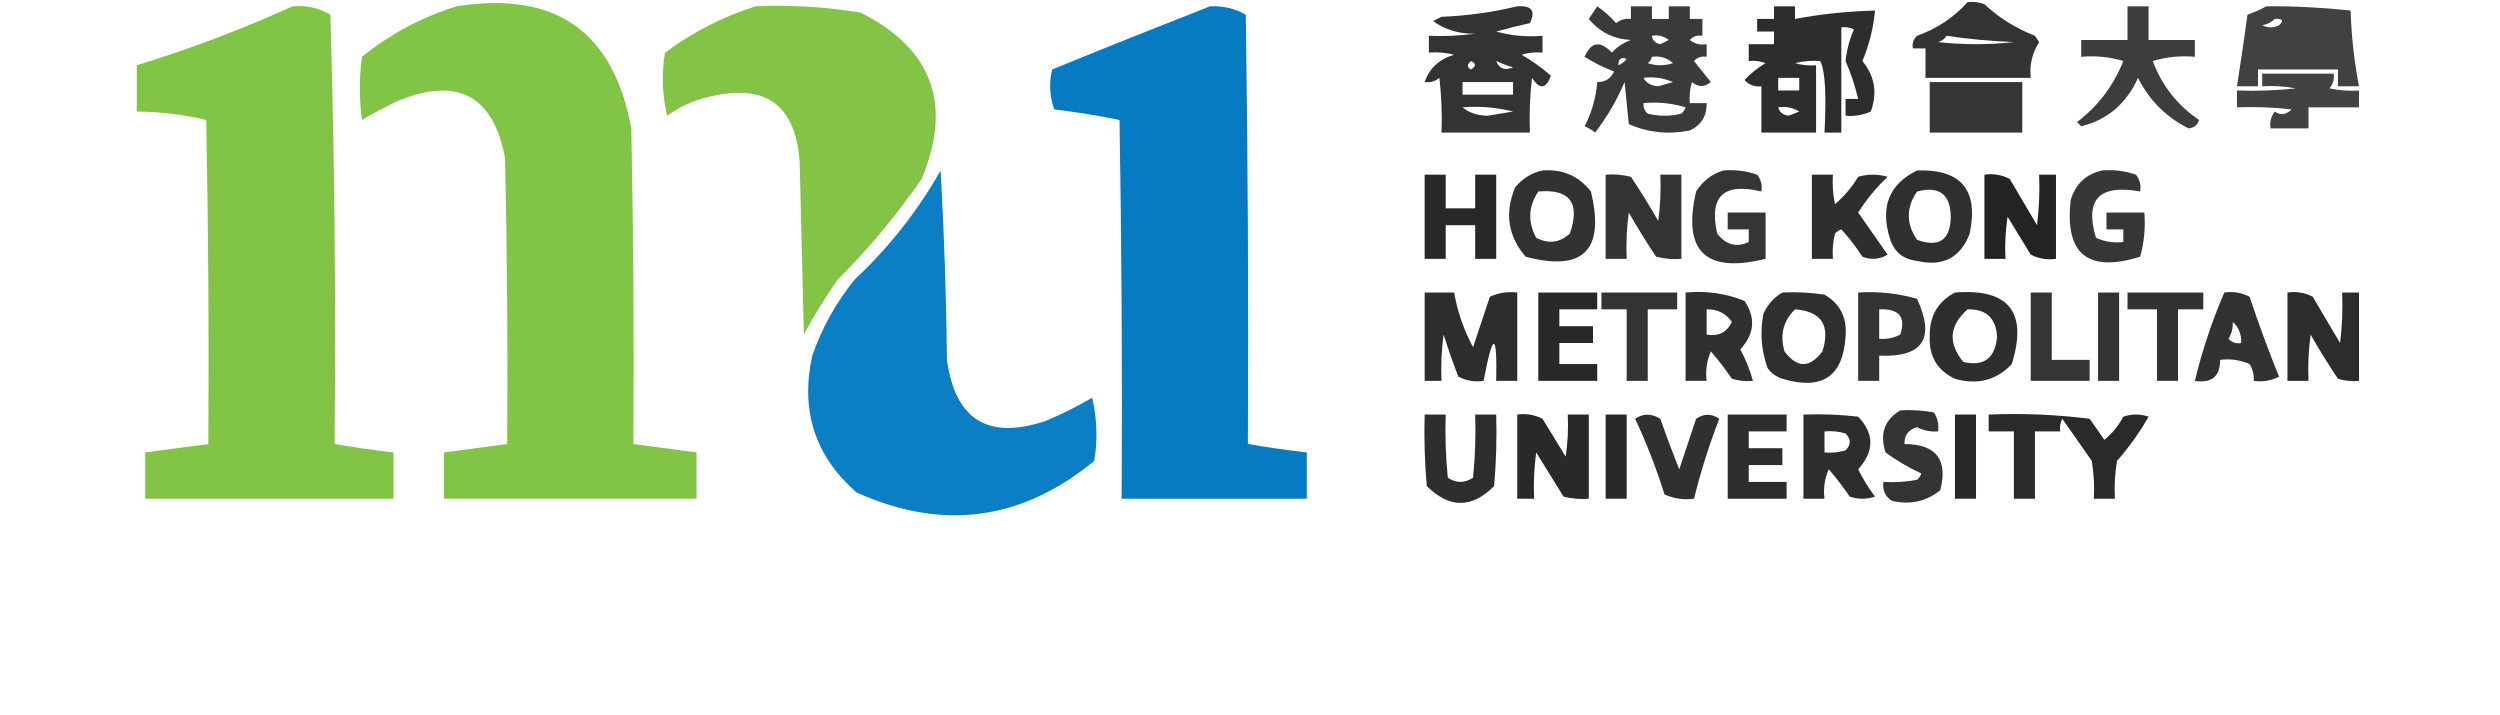<?xml version="1.0" encoding="UTF-8"?>
<!DOCTYPE svg PUBLIC "-//W3C//DTD SVG 1.1//EN" "http://www.w3.org/Graphics/SVG/1.1/DTD/svg11.dtd">
<svg xmlns="http://www.w3.org/2000/svg" version="1.1" width="594px" height="170px" style="shape-rendering:geometricPrecision; text-rendering:geometricPrecision; image-rendering:optimizeQuality; fill-rule:evenodd; clip-rule:evenodd" xmlns:xlink="http://www.w3.org/1999/xlink">
<g><path style="opacity:0.798" fill="#000000" d="M 467.5,0.5 C 468.873,0.343 470.207,0.51 471.5,1C 474.959,4.237 478.959,6.737 483.5,8.5C 483.833,9 484.167,9.5 484.5,10C 482.854,12.595 482.187,15.428 482.5,18.5C 474.167,18.5 465.833,18.5 457.5,18.5C 457.5,16.167 457.5,13.833 457.5,11.5C 456.5,11.5 455.5,11.5 454.5,11.5C 454.281,10.325 454.614,9.325 455.5,8.5C 460.255,6.802 464.255,4.135 467.5,0.5 Z M 462.5,8.5 C 467.752,9.285 473.085,9.785 478.5,10C 472.5,10.667 466.5,10.667 460.5,10C 461.416,9.722 462.082,9.222 462.5,8.5 Z"/></g>
<g><path style="opacity:0.972" fill="#7ec240" d="M 69.5,1.5 C 72.724,1.203 75.724,1.87 78.5,3.5C 79.5,37.493 79.833,71.493 79.5,105.5C 84.147,106.296 88.814,106.963 93.5,107.5C 93.5,111.167 93.5,114.833 93.5,118.5C 73.833,118.5 54.167,118.5 34.5,118.5C 34.5,114.833 34.5,111.167 34.5,107.5C 39.5,106.833 44.5,106.167 49.5,105.5C 49.667,79.831 49.5,54.164 49,28.5C 43.615,27.223 38.115,26.556 32.5,26.5C 32.5,22.833 32.5,19.167 32.5,15.5C 45.208,11.601 57.541,6.934 69.5,1.5 Z"/></g>
<g><path style="opacity:0.967" fill="#7ec240" d="M 108.5,1.5 C 131.952,-2.215 145.785,7.451 150,30.5C 150.5,55.498 150.667,80.498 150.5,105.5C 155.5,106.167 160.5,106.833 165.5,107.5C 165.5,111.167 165.5,114.833 165.5,118.5C 145.5,118.5 125.5,118.5 105.5,118.5C 105.5,114.833 105.5,111.167 105.5,107.5C 110.5,106.833 115.5,106.167 120.5,105.5C 120.667,82.831 120.5,60.164 120,37.5C 117.157,22.659 108.657,18.159 94.5,24C 91.588,25.373 88.754,26.873 86,28.5C 85.333,23.5 85.333,18.5 86,13.5C 92.794,8.022 100.294,4.022 108.5,1.5 Z"/></g>
<g><path style="opacity:0.958" fill="#7ec240" d="M 179.5,1.5 C 187.903,1.13 196.236,1.63 204.5,3C 221.541,11.597 226.375,24.764 219,42.5C 213.087,51.084 206.42,59.084 199,66.5C 196.083,70.666 193.416,74.999 191,79.5C 190.667,65.833 190.333,52.167 190,38.5C 189.036,24.881 181.87,19.715 168.5,23C 164.839,23.829 161.505,25.329 158.5,27.5C 157.338,22.533 157.171,17.533 158,12.5C 164.629,7.603 171.796,3.936 179.5,1.5 Z"/></g>
<g><path style="opacity:0.974" fill="#0078c1" d="M 287.5,1.5 C 290.545,1.342 293.379,2.009 296,3.5C 296.5,37.498 296.667,71.498 296.5,105.5C 301.147,106.296 305.814,106.963 310.5,107.5C 310.5,111.167 310.5,114.833 310.5,118.5C 295.833,118.5 281.167,118.5 266.5,118.5C 266.667,88.498 266.5,58.498 266,28.5C 260.912,27.466 255.745,26.633 250.5,26C 249.383,22.927 249.216,19.76 250,16.5C 262.543,11.38 275.043,6.38 287.5,1.5 Z"/></g>
<g><path style="opacity:0.799" fill="#000000" d="M 360.5,1.5 C 363.932,1.248 364.932,2.581 363.5,5.5C 360.823,6.074 358.157,6.741 355.5,7.5C 359.107,8.489 362.774,8.823 366.5,8.5C 366.5,9.833 366.5,11.167 366.5,12.5C 364.801,12.34 363.134,12.507 361.5,13C 364.009,14.421 366.343,16.088 368.5,18C 367.333,21.167 365.833,21.333 364,18.5C 363.501,22.821 363.334,27.154 363.5,31.5C 356.5,31.5 349.5,31.5 342.5,31.5C 342.666,27.154 342.499,22.821 342,18.5C 340.989,19.337 339.822,19.67 338.5,19.5C 339.614,16.225 341.947,14.058 345.5,13C 343.527,12.505 341.527,12.338 339.5,12.5C 339.5,11.167 339.5,9.833 339.5,8.5C 343.182,8.665 346.848,8.499 350.5,8C 346.707,8.092 343.373,7.092 340.5,5C 341.167,4.667 341.833,4.333 342.5,4C 348.721,3.729 354.721,2.896 360.5,1.5 Z M 349.5,14.5 C 350.773,15.077 350.773,15.743 349.5,16.5C 348.537,16.03 348.537,15.364 349.5,14.5 Z M 355.5,14.5 C 356.766,15.09 358.099,15.59 359.5,16C 357.537,16.844 356.204,16.344 355.5,14.5 Z M 347.5,19.5 C 351.5,19.5 355.5,19.5 359.5,19.5C 359.5,20.5 359.5,21.5 359.5,22.5C 355.5,22.5 351.5,22.5 347.5,22.5C 347.5,21.5 347.5,20.5 347.5,19.5 Z M 347.5,25.5 C 351.555,25.176 355.555,25.509 359.5,26.5C 357.5,26.833 355.5,27.167 353.5,27.5C 351.048,27.461 349.048,26.794 347.5,25.5 Z"/></g>
<g><path style="opacity:0.773" fill="#000000" d="M 379.5,1.5 C 381.129,2.625 382.629,3.959 384,5.5C 385.011,4.663 386.178,4.33 387.5,4.5C 387.5,3.5 387.5,2.5 387.5,1.5C 389.167,1.5 390.833,1.5 392.5,1.5C 392.5,2.5 392.5,3.5 392.5,4.5C 393.833,4.5 395.167,4.5 396.5,4.5C 396.5,3.5 396.5,2.5 396.5,1.5C 398.167,1.5 399.833,1.5 401.5,1.5C 401.5,2.5 401.5,3.5 401.5,4.5C 402.5,4.5 403.5,4.5 404.5,4.5C 404.5,5.833 404.5,7.167 404.5,8.5C 403.325,8.281 402.325,8.614 401.5,9.5C 402.689,10.429 404.022,10.762 405.5,10.5C 405.5,11.5 405.5,12.5 405.5,13.5C 404.325,13.281 403.325,13.614 402.5,14.5C 403.833,16.167 405.167,17.833 406.5,19.5C 404.994,20.747 403.494,20.747 402,19.5C 401.506,21.134 401.34,22.801 401.5,24.5C 402.833,24.5 404.167,24.5 405.5,24.5C 405.556,27.561 404.222,29.727 401.5,31C 396.442,32.01 391.609,31.51 387,29.5C 386.667,26.167 386.333,22.833 386,19.5C 384.185,23.796 381.852,27.796 379,31.5C 378.25,30.874 377.416,30.374 376.5,30C 378.208,26.707 379.208,23.207 379.5,19.5C 381.359,19.539 382.692,18.706 383.5,17C 381.058,16.06 378.725,14.893 376.5,13.5C 378.035,9.926 380.201,9.592 383,12.5C 384.204,11.141 385.704,10.141 387.5,9.5C 383.369,9.275 380.035,7.608 377.5,4.5C 378.193,3.482 378.859,2.482 379.5,1.5 Z M 392.5,8.5 C 393.978,8.238 395.311,8.571 396.5,9.5C 395.833,9.833 395.167,10.167 394.5,10.5C 393.287,10.253 392.62,9.586 392.5,8.5 Z M 384.5,15.5 C 384.517,13.972 385.184,13.472 386.5,14C 385.956,14.717 385.289,15.217 384.5,15.5 Z M 392.5,13.5 C 394.429,13.231 396.095,13.731 397.5,15C 395.5,15.667 393.5,15.667 391.5,15C 392.056,14.617 392.389,14.117 392.5,13.5 Z M 390.5,18.5 C 392.924,18.192 395.257,18.526 397.5,19.5C 396.333,19.833 395.167,20.167 394,20.5C 392.319,20.392 391.152,19.725 390.5,18.5 Z M 390.5,24.5 C 393.898,24.18 397.232,24.513 400.5,25.5C 400.291,26.086 399.957,26.586 399.5,27C 396.833,27.667 394.167,27.667 391.5,27C 390.748,26.329 390.414,25.496 390.5,24.5 Z"/></g>
<g><path style="opacity:0.822" fill="#000000" d="M 421.5,1.5 C 423.167,1.5 424.833,1.5 426.5,1.5C 426.5,2.5 426.5,3.5 426.5,4.5C 432.387,3.376 438.721,2.709 445.5,2.5C 445.129,6.649 444.129,10.649 442.5,14.5C 445.45,18.094 446.117,22.094 444.5,26.5C 442.591,27.348 440.591,27.682 438.5,27.5C 438.5,26.167 438.5,24.833 438.5,23.5C 439.5,23.5 440.5,23.5 441.5,23.5C 440.767,20.377 439.767,17.377 438.5,14.5C 438.782,11.869 439.449,9.369 440.5,7C 439.552,6.517 438.552,6.351 437.5,6.5C 437.5,14.833 437.5,23.167 437.5,31.5C 436.167,31.5 434.833,31.5 433.5,31.5C 433.977,22.41 433.644,16.743 432.5,14.5C 430.473,14.338 428.473,14.505 426.5,15C 428.134,15.493 429.801,15.66 431.5,15.5C 431.5,20.833 431.5,26.167 431.5,31.5C 427.167,31.5 422.833,31.5 418.5,31.5C 418.5,27.833 418.5,24.167 418.5,20.5C 416.897,20.688 415.563,20.188 414.5,19C 415.984,17.426 417.651,16.093 419.5,15C 418.207,14.51 416.873,14.343 415.5,14.5C 415.5,13.167 415.5,11.833 415.5,10.5C 417.5,10.5 419.5,10.5 421.5,10.5C 421.5,9.5 421.5,8.5 421.5,7.5C 420.167,7.5 418.833,7.5 417.5,7.5C 417.5,6.5 417.5,5.5 417.5,4.5C 418.833,4.5 420.167,4.5 421.5,4.5C 421.5,3.5 421.5,2.5 421.5,1.5 Z M 422.5,18.5 C 424.167,18.5 425.833,18.5 427.5,18.5C 427.5,19.5 427.5,20.5 427.5,21.5C 425.833,21.5 424.167,21.5 422.5,21.5C 422.5,20.5 422.5,19.5 422.5,18.5 Z M 422.5,25.5 C 424.288,25.215 425.955,25.548 427.5,26.5C 426.667,26.833 425.833,27.167 425,27.5C 423.624,27.316 422.791,26.649 422.5,25.5 Z"/></g>
<g><path style="opacity:0.758" fill="#000000" d="M 505.5,1.5 C 507.167,1.5 508.833,1.5 510.5,1.5C 510.5,4.167 510.5,6.833 510.5,9.5C 514.167,9.5 517.833,9.5 521.5,9.5C 521.5,10.833 521.5,12.167 521.5,13.5C 518.102,13.18 514.768,13.513 511.5,14.5C 513.672,20.339 517.339,25.006 522.5,28.5C 522.113,29.72 521.28,30.387 520,30.5C 514.679,27.846 510.679,23.846 508,18.5C 505.204,24.651 500.704,28.484 494.5,30C 494.167,29.667 493.833,29.333 493.5,29C 498.478,25.232 502.145,20.399 504.5,14.5C 501.232,13.513 497.898,13.18 494.5,13.5C 494.5,12.167 494.5,10.833 494.5,9.5C 498.167,9.5 501.833,9.5 505.5,9.5C 505.5,6.833 505.5,4.167 505.5,1.5 Z"/></g>
<g><path style="opacity:0.744" fill="#000000" d="M 538.5,1.5 C 544.918,1.438 551.584,1.771 558.5,2.5C 558.694,8.564 559.361,14.564 560.5,20.5C 558.833,20.5 557.167,20.5 555.5,20.5C 555.5,19.167 555.5,17.833 555.5,16.5C 549.167,16.5 542.833,16.5 536.5,16.5C 536.5,17.833 536.5,19.167 536.5,20.5C 534.833,20.5 533.167,20.5 531.5,20.5C 532.393,14.863 533.226,9.196 534,3.5C 535.622,2.901 537.122,2.234 538.5,1.5 Z M 540.5,4.5 C 542.379,4.393 542.712,4.893 541.5,6C 540.167,6.667 538.833,6.667 537.5,6C 538.737,5.768 539.737,5.268 540.5,4.5 Z"/></g>
<g><path style="opacity:0.742" fill="#000000" d="M 537.5,17.5 C 543.167,17.5 548.833,17.5 554.5,17.5C 554.67,18.822 554.337,19.989 553.5,21C 555.81,21.497 558.143,21.663 560.5,21.5C 560.5,22.833 560.5,24.167 560.5,25.5C 556.5,25.5 552.5,25.5 548.5,25.5C 548.5,27.167 548.5,28.833 548.5,30.5C 545.5,30.5 542.5,30.5 539.5,30.5C 539.238,29.022 539.571,27.689 540.5,26.5C 541.812,27.46 543.146,27.294 544.5,26C 540.179,25.501 535.846,25.334 531.5,25.5C 531.5,24.167 531.5,22.833 531.5,21.5C 536.179,21.666 540.845,21.499 545.5,21C 542.854,20.503 540.187,20.336 537.5,20.5C 537.5,19.5 537.5,18.5 537.5,17.5 Z"/></g>
<g><path style="opacity:0.792" fill="#000000" d="M 458.5,19.5 C 465.833,19.5 473.167,19.5 480.5,19.5C 480.5,23.5 480.5,27.5 480.5,31.5C 473.167,31.5 465.833,31.5 458.5,31.5C 458.5,27.5 458.5,23.5 458.5,19.5 Z"/></g>
<g><path style="opacity:0.955" fill="#0078c1" d="M 223.5,40.5 C 224.331,55.328 224.831,70.328 225,85.5C 226.948,99.771 234.781,104.604 248.5,100C 252.269,98.403 255.936,96.57 259.5,94.5C 260.662,99.467 260.829,104.467 260,109.5C 242.757,123.715 223.924,126.215 203.5,117C 193.619,108.334 190.119,97.501 193,84.5C 195.29,77.919 198.624,71.919 203,66.5C 211.191,58.82 218.024,50.153 223.5,40.5 Z"/></g>
<g><path style="opacity:0.803" fill="#000000" d="M 366.5,40.5 C 371.287,40.146 375.121,41.812 378,45.5C 381.378,59.455 376.212,64.622 362.5,61C 358.281,56.1 357.448,50.6 360,44.5C 361.792,42.372 363.958,41.039 366.5,40.5 Z M 365.5,45.5 C 373.003,44.853 375.503,48.186 373,55.5C 370.582,57.68 367.916,58.014 365,56.5C 362.965,52.719 363.132,49.052 365.5,45.5 Z"/></g>
<g><path style="opacity:0.791" fill="#000000" d="M 409.5,40.5 C 412.249,40.274 414.916,40.607 417.5,41.5C 418.429,42.689 418.762,44.022 418.5,45.5C 409.51,43.325 406.01,46.658 408,55.5C 410.118,58.202 412.618,58.869 415.5,57.5C 415.5,56.5 415.5,55.5 415.5,54.5C 413.833,54.5 412.167,54.5 410.5,54.5C 410.5,53.167 410.5,51.833 410.5,50.5C 413.5,50.5 416.5,50.5 419.5,50.5C 419.5,54.167 419.5,57.833 419.5,61.5C 405.201,65.033 399.701,59.7 403,45.5C 404.603,42.965 406.769,41.298 409.5,40.5 Z"/></g>
<g><path style="opacity:0.816" fill="#000000" d="M 455.5,40.5 C 465.988,40.158 470.154,45.158 468,55.5C 465.818,61.241 461.651,63.408 455.5,62C 452.107,61.606 449.94,59.773 449,56.5C 446.72,49.083 448.887,43.749 455.5,40.5 Z M 455.5,45.5 C 460.768,44.139 463.434,46.139 463.5,51.5C 463.419,57.022 460.752,58.856 455.5,57C 452.875,53.168 452.875,49.335 455.5,45.5 Z"/></g>
<g><path style="opacity:0.784" fill="#000000" d="M 499.5,40.5 C 502.249,40.274 504.916,40.607 507.5,41.5C 508.429,42.689 508.762,44.022 508.5,45.5C 498.773,43.72 495.273,47.386 498,56.5C 500.041,57.423 502.208,57.756 504.5,57.5C 504.5,56.5 504.5,55.5 504.5,54.5C 503.167,54.5 501.833,54.5 500.5,54.5C 500.5,53.167 500.5,51.833 500.5,50.5C 503.5,50.5 506.5,50.5 509.5,50.5C 509.789,54.106 509.456,57.606 508.5,61C 496.039,64.866 490.539,60.366 492,47.5C 493.171,43.676 495.671,41.343 499.5,40.5 Z"/></g>
<g><path style="opacity:0.842" fill="#000000" d="M 338.5,41.5 C 340.167,41.5 341.833,41.5 343.5,41.5C 343.5,44.167 343.5,46.833 343.5,49.5C 345.833,49.5 348.167,49.5 350.5,49.5C 350.5,46.833 350.5,44.167 350.5,41.5C 352.167,41.5 353.833,41.5 355.5,41.5C 355.5,48.167 355.5,54.833 355.5,61.5C 353.833,61.5 352.167,61.5 350.5,61.5C 350.5,58.833 350.5,56.167 350.5,53.5C 348.167,53.5 345.833,53.5 343.5,53.5C 343.5,56.167 343.5,58.833 343.5,61.5C 341.833,61.5 340.167,61.5 338.5,61.5C 338.5,54.833 338.5,48.167 338.5,41.5 Z"/></g>
<g><path style="opacity:0.8" fill="#000000" d="M 381.5,41.5 C 383.527,41.338 385.527,41.505 387.5,42C 389.792,45.416 391.959,48.916 394,52.5C 394.499,48.848 394.665,45.182 394.5,41.5C 396.167,41.5 397.833,41.5 399.5,41.5C 399.5,48.167 399.5,54.833 399.5,61.5C 397.473,61.662 395.473,61.495 393.5,61C 391.208,57.584 389.041,54.084 387,50.5C 386.501,54.152 386.335,57.818 386.5,61.5C 384.833,61.5 383.167,61.5 381.5,61.5C 381.5,54.833 381.5,48.167 381.5,41.5 Z"/></g>
<g><path style="opacity:0.819" fill="#000000" d="M 430.5,41.5 C 432.167,41.5 433.833,41.5 435.5,41.5C 435.337,43.857 435.503,46.19 436,48.5C 438.209,46.627 440.042,44.46 441.5,42C 443.833,41.333 446.167,41.333 448.5,42C 445.808,44.557 443.475,47.391 441.5,50.5C 443.833,53.833 446.167,57.167 448.5,60.5C 446.579,61.641 444.579,61.808 442.5,61C 441.025,58.691 439.358,56.524 437.5,54.5C 436.914,54.709 436.414,55.043 436,55.5C 435.505,57.473 435.338,59.473 435.5,61.5C 433.833,61.5 432.167,61.5 430.5,61.5C 430.5,54.833 430.5,48.167 430.5,41.5 Z"/></g>
<g><path style="opacity:0.863" fill="#000000" d="M 471.5,41.5 C 473.604,41.201 475.604,41.534 477.5,42.5C 479.667,46.167 481.833,49.833 484,53.5C 484.499,49.514 484.666,45.514 484.5,41.5C 485.833,41.5 487.167,41.5 488.5,41.5C 488.5,48.167 488.5,54.833 488.5,61.5C 486.396,61.799 484.396,61.466 482.5,60.5C 480.667,57.5 478.833,54.5 477,51.5C 476.502,54.817 476.335,58.15 476.5,61.5C 474.833,61.5 473.167,61.5 471.5,61.5C 471.5,54.833 471.5,48.167 471.5,41.5 Z"/></g>
<g><path style="opacity:0.824" fill="#000000" d="M 338.5,69.5 C 340.833,69.5 343.167,69.5 345.5,69.5C 346.309,74.094 347.809,78.427 350,82.5C 351.333,78.5 352.667,74.5 354,70.5C 356.041,69.577 358.208,69.244 360.5,69.5C 360.5,76.5 360.5,83.5 360.5,90.5C 358.833,90.5 357.167,90.5 355.5,90.5C 355.736,78.738 354.736,78.738 352.5,90.5C 350.396,90.799 348.396,90.466 346.5,89.5C 345.235,86.204 344.068,82.871 343,79.5C 342.501,83.152 342.335,86.818 342.5,90.5C 341.167,90.5 339.833,90.5 338.5,90.5C 338.5,83.5 338.5,76.5 338.5,69.5 Z"/></g>
<g><path style="opacity:0.843" fill="#000000" d="M 365.5,69.5 C 370.167,69.5 374.833,69.5 379.5,69.5C 379.5,70.833 379.5,72.167 379.5,73.5C 376.5,73.5 373.5,73.5 370.5,73.5C 370.5,74.833 370.5,76.167 370.5,77.5C 373.167,77.5 375.833,77.5 378.5,77.5C 378.5,78.833 378.5,80.167 378.5,81.5C 375.833,81.5 373.167,81.5 370.5,81.5C 370.5,83.167 370.5,84.833 370.5,86.5C 373.5,86.5 376.5,86.5 379.5,86.5C 379.5,87.833 379.5,89.167 379.5,90.5C 374.833,90.5 370.167,90.5 365.5,90.5C 365.5,83.5 365.5,76.5 365.5,69.5 Z"/></g>
<g><path style="opacity:0.799" fill="#000000" d="M 380.5,69.5 C 386.5,69.5 392.5,69.5 398.5,69.5C 398.5,70.833 398.5,72.167 398.5,73.5C 396.167,73.5 393.833,73.5 391.5,73.5C 391.5,79.167 391.5,84.833 391.5,90.5C 389.833,90.5 388.167,90.5 386.5,90.5C 386.5,84.833 386.5,79.167 386.5,73.5C 384.5,73.5 382.5,73.5 380.5,73.5C 380.5,72.167 380.5,70.833 380.5,69.5 Z"/></g>
<g><path style="opacity:0.811" fill="#000000" d="M 400.5,69.5 C 405.37,69.032 410.036,69.698 414.5,71.5C 417.205,75.542 416.872,79.375 413.5,83C 414.8,85.437 415.8,87.937 416.5,90.5C 414.801,90.66 413.134,90.493 411.5,90C 409.943,87.704 408.276,85.538 406.5,83.5C 405.526,85.743 405.192,88.076 405.5,90.5C 403.833,90.5 402.167,90.5 400.5,90.5C 400.5,83.5 400.5,76.5 400.5,69.5 Z M 405.5,73.5 C 408.061,73.447 410.061,74.447 411.5,76.5C 410.278,78.978 408.278,79.978 405.5,79.5C 405.5,77.5 405.5,75.5 405.5,73.5 Z"/></g>
<g><path style="opacity:0.813" fill="#000000" d="M 423.5,69.5 C 426.85,69.335 430.183,69.502 433.5,70C 437.241,72.183 438.907,75.516 438.5,80C 437.907,89.484 432.907,92.817 423.5,90C 422.069,89.535 420.903,88.701 420,87.5C 418.466,83.289 418.133,78.956 419,74.5C 420.025,72.313 421.525,70.646 423.5,69.5 Z M 426.5,73.5 C 432.795,73.984 434.961,77.317 433,83.5C 430,87.5 427,87.5 424,83.5C 422.863,79.537 423.697,76.204 426.5,73.5 Z"/></g>
<g><path style="opacity:0.794" fill="#000000" d="M 441.5,69.5 C 446.267,69.191 450.934,69.691 455.5,71C 459.855,80.462 456.855,84.962 446.5,84.5C 446.5,86.5 446.5,88.5 446.5,90.5C 444.833,90.5 443.167,90.5 441.5,90.5C 441.5,83.5 441.5,76.5 441.5,69.5 Z M 446.5,73.5 C 451.23,73.303 452.897,75.303 451.5,79.5C 449.929,80.309 448.262,80.643 446.5,80.5C 446.5,78.167 446.5,75.833 446.5,73.5 Z"/></g>
<g><path style="opacity:0.819" fill="#000000" d="M 464.5,69.5 C 477.328,68.498 481.828,74.164 478,86.5C 474.34,90.367 469.84,91.534 464.5,90C 460.328,88.041 458.328,84.708 458.5,80C 458.39,75.171 460.39,71.671 464.5,69.5 Z M 467.5,73.5 C 471.906,73.405 474.239,75.572 474.5,80C 474.05,85.13 471.383,87.13 466.5,86C 462.791,81.53 463.124,77.363 467.5,73.5 Z"/></g>
<g><path style="opacity:0.791" fill="#000000" d="M 482.5,69.5 C 484.167,69.5 485.833,69.5 487.5,69.5C 487.5,74.833 487.5,80.167 487.5,85.5C 490.5,85.5 493.5,85.5 496.5,85.5C 496.5,87.167 496.5,88.833 496.5,90.5C 491.833,90.5 487.167,90.5 482.5,90.5C 482.5,83.5 482.5,76.5 482.5,69.5 Z"/></g>
<g><path style="opacity:0.8" fill="#000000" d="M 498.5,69.5 C 500.167,69.5 501.833,69.5 503.5,69.5C 503.5,76.5 503.5,83.5 503.5,90.5C 501.833,90.5 500.167,90.5 498.5,90.5C 498.5,83.5 498.5,76.5 498.5,69.5 Z"/></g>
<g><path style="opacity:0.804" fill="#000000" d="M 505.5,69.5 C 511.5,69.5 517.5,69.5 523.5,69.5C 523.5,70.833 523.5,72.167 523.5,73.5C 521.5,73.5 519.5,73.5 517.5,73.5C 517.5,79.167 517.5,84.833 517.5,90.5C 515.833,90.5 514.167,90.5 512.5,90.5C 512.5,84.833 512.5,79.167 512.5,73.5C 510.167,73.5 507.833,73.5 505.5,73.5C 505.5,72.167 505.5,70.833 505.5,69.5 Z"/></g>
<g><path style="opacity:0.804" fill="#000000" d="M 528.5,69.5 C 530.604,69.201 532.604,69.534 534.5,70.5C 536.637,76.91 538.97,83.244 541.5,89.5C 539.604,90.466 537.604,90.799 535.5,90.5C 535.579,89.07 535.246,87.736 534.5,86.5C 532.257,85.526 529.924,85.192 527.5,85.5C 527.512,89.446 525.512,91.113 521.5,90.5C 523.238,83.285 525.572,76.285 528.5,69.5 Z M 530.5,76.5 C 531.931,77.78 532.598,79.447 532.5,81.5C 531.325,81.719 530.325,81.386 529.5,80.5C 530.246,79.264 530.579,77.93 530.5,76.5 Z"/></g>
<g><path style="opacity:0.827" fill="#000000" d="M 543.5,69.5 C 545.604,69.201 547.604,69.534 549.5,70.5C 551.667,74.167 553.833,77.833 556,81.5C 556.499,77.514 556.666,73.514 556.5,69.5C 557.833,69.5 559.167,69.5 560.5,69.5C 560.5,76.5 560.5,83.5 560.5,90.5C 558.801,90.66 557.134,90.493 555.5,90C 553.208,86.584 551.041,83.084 549,79.5C 548.501,83.152 548.335,86.818 548.5,90.5C 546.833,90.5 545.167,90.5 543.5,90.5C 543.5,83.5 543.5,76.5 543.5,69.5 Z"/></g>
<g><path style="opacity:0.794" fill="#000000" d="M 451.5,97.5 C 454.187,97.336 456.854,97.503 459.5,98C 460.38,99.356 460.714,100.856 460.5,102.5C 458.738,102.643 457.071,102.309 455.5,101.5C 453.45,102.077 452.45,103.41 452.5,105.5C 460.05,105.548 462.883,109.215 461,116.5C 457.614,119.177 453.781,120.011 449.5,119C 447.893,117.951 447.227,116.451 447.5,114.5C 450.187,114.664 452.854,114.497 455.5,114C 455.957,113.586 456.291,113.086 456.5,112.5C 453.508,111.113 450.675,109.446 448,107.5C 446.581,103.082 447.748,99.749 451.5,97.5 Z"/></g>
<g><path style="opacity:0.817" fill="#000000" d="M 338.5,98.5 C 340.167,98.5 341.833,98.5 343.5,98.5C 343.334,103.511 343.501,108.511 344,113.5C 346,114.833 348,114.833 350,113.5C 350.499,108.511 350.666,103.511 350.5,98.5C 352.167,98.5 353.833,98.5 355.5,98.5C 355.666,104.176 355.499,109.843 355,115.5C 349.712,120.818 344.378,120.818 339,115.5C 338.501,109.843 338.334,104.176 338.5,98.5 Z"/></g>
<g><path style="opacity:0.837" fill="#000000" d="M 360.5,98.5 C 362.604,98.201 364.604,98.534 366.5,99.5C 368.333,102.5 370.167,105.5 372,108.5C 372.498,105.183 372.665,101.85 372.5,98.5C 374.167,98.5 375.833,98.5 377.5,98.5C 377.5,105.167 377.5,111.833 377.5,118.5C 375.473,118.662 373.473,118.495 371.5,118C 369.333,114.5 367.167,111 365,107.5C 364.501,111.152 364.335,114.818 364.5,118.5C 363.167,118.5 361.833,118.5 360.5,118.5C 360.5,111.833 360.5,105.167 360.5,98.5 Z"/></g>
<g><path style="opacity:0.84" fill="#000000" d="M 381.5,98.5 C 383.167,98.5 384.833,98.5 386.5,98.5C 386.5,105.167 386.5,111.833 386.5,118.5C 384.833,118.5 383.167,118.5 381.5,118.5C 381.5,111.833 381.5,105.167 381.5,98.5 Z"/></g>
<g><path style="opacity:0.811" fill="#000000" d="M 388.5,99.5 C 390.364,98.207 392.364,98.207 394.5,99.5C 395.902,103.539 397.402,107.539 399,111.5C 400.333,107.5 401.667,103.5 403,99.5C 404.814,98.24 406.647,98.24 408.5,99.5C 406.092,105.724 404.092,112.057 402.5,118.5C 400.076,118.808 397.743,118.474 395.5,117.5C 393.531,111.243 391.198,105.243 388.5,99.5 Z"/></g>
<g><path style="opacity:0.823" fill="#000000" d="M 410.5,98.5 C 415.167,98.5 419.833,98.5 424.5,98.5C 424.5,99.833 424.5,101.167 424.5,102.5C 421.5,102.5 418.5,102.5 415.5,102.5C 415.5,103.833 415.5,105.167 415.5,106.5C 418.167,106.5 420.833,106.5 423.5,106.5C 423.5,107.833 423.5,109.167 423.5,110.5C 420.833,110.5 418.167,110.5 415.5,110.5C 415.5,111.833 415.5,113.167 415.5,114.5C 418.5,114.5 421.5,114.5 424.5,114.5C 424.5,115.833 424.5,117.167 424.5,118.5C 419.833,118.5 415.167,118.5 410.5,118.5C 410.5,111.833 410.5,105.167 410.5,98.5 Z"/></g>
<g><path style="opacity:0.823" fill="#000000" d="M 428.5,98.5 C 432.846,98.334 437.179,98.501 441.5,99C 445.365,103.055 445.365,107.222 441.5,111.5C 442.635,113.799 443.968,115.966 445.5,118C 443.5,118.667 441.5,118.667 439.5,118C 437.943,115.704 436.276,113.538 434.5,111.5C 433.526,113.743 433.192,116.076 433.5,118.5C 431.833,118.5 430.167,118.5 428.5,118.5C 428.5,111.833 428.5,105.167 428.5,98.5 Z M 433.5,102.5 C 435.199,102.34 436.866,102.506 438.5,103C 439.833,104.333 439.833,105.667 438.5,107C 436.866,107.494 435.199,107.66 433.5,107.5C 433.5,105.833 433.5,104.167 433.5,102.5 Z"/></g>
<g><path style="opacity:0.84" fill="#000000" d="M 464.5,98.5 C 466.167,98.5 467.833,98.5 469.5,98.5C 469.5,105.167 469.5,111.833 469.5,118.5C 467.833,118.5 466.167,118.5 464.5,118.5C 464.5,111.833 464.5,105.167 464.5,98.5 Z"/></g>
<g><path style="opacity:0.834" fill="#000000" d="M 472.5,98.5 C 480.528,98.169 488.528,98.502 496.5,99.5C 497.667,101.167 498.833,102.833 500,104.5C 501.878,102.957 503.378,101.124 504.5,99C 506.5,98.333 508.5,98.333 510.5,99C 508.368,102.764 505.868,106.264 503,109.5C 502.502,112.482 502.335,115.482 502.5,118.5C 500.833,118.5 499.167,118.5 497.5,118.5C 497.665,115.482 497.498,112.482 497,109.5C 494.667,106.167 492.333,102.833 490,99.5C 489.517,100.448 489.351,101.448 489.5,102.5C 487.5,102.5 485.5,102.5 483.5,102.5C 483.5,107.833 483.5,113.167 483.5,118.5C 481.833,118.5 480.167,118.5 478.5,118.5C 478.5,113.167 478.5,107.833 478.5,102.5C 476.5,102.5 474.5,102.5 472.5,102.5C 472.5,101.167 472.5,99.833 472.5,98.5 Z"/></g>
</svg>
